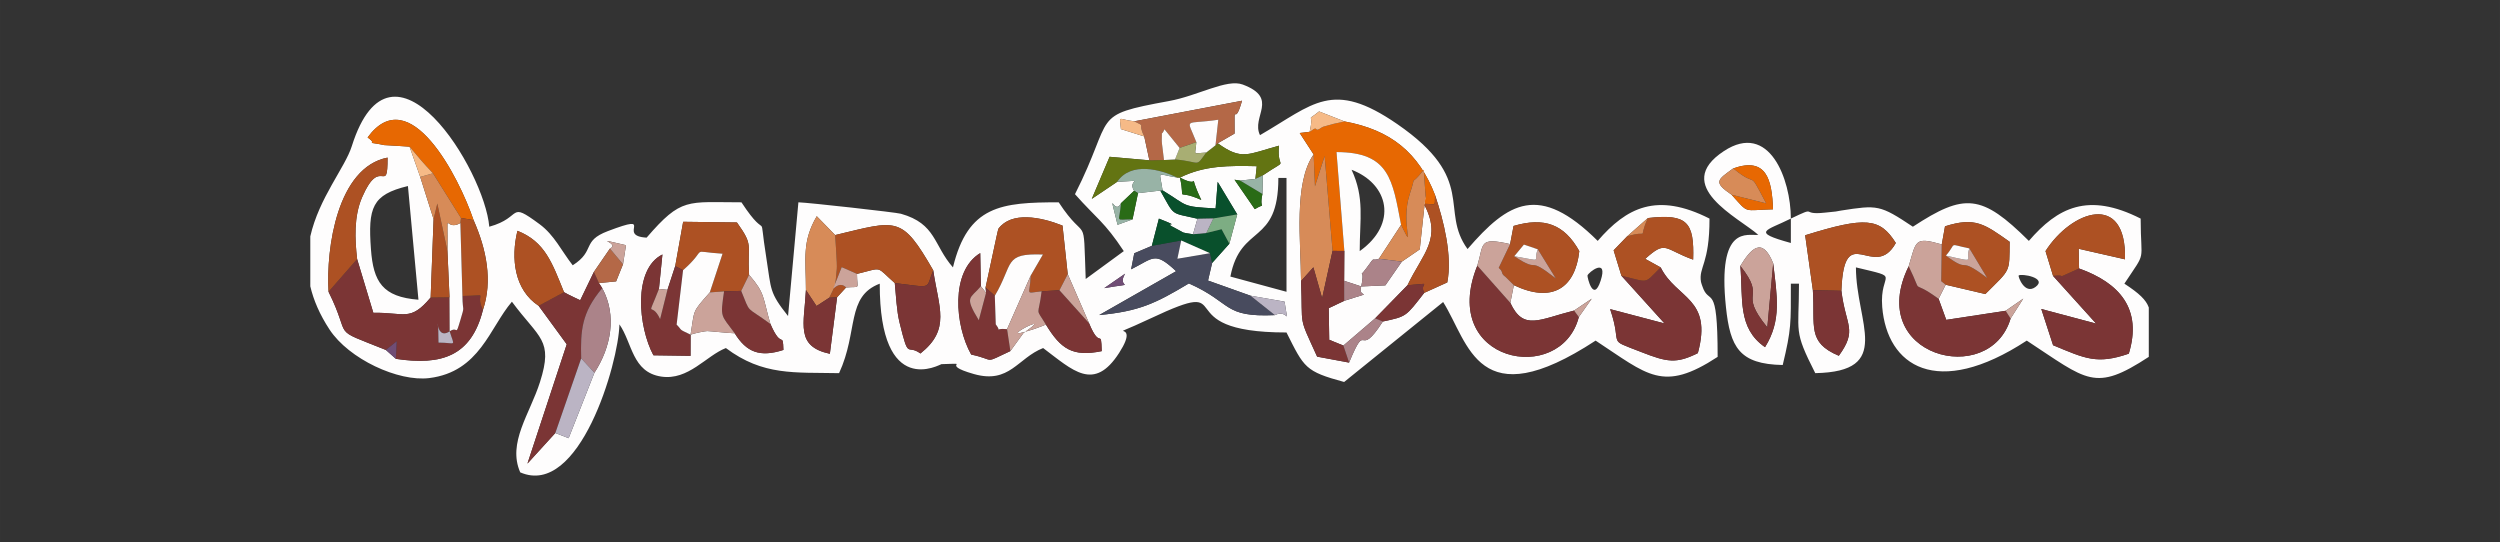 <?xml version="1.0" encoding="UTF-8"?>
<!DOCTYPE svg PUBLIC "-//W3C//DTD SVG 1.1//EN" "http://www.w3.org/Graphics/SVG/1.1/DTD/svg11.dtd">
<!-- Creator: CorelDRAW -->
<svg xmlns="http://www.w3.org/2000/svg" xml:space="preserve" width="95.673mm" height="20.743mm" version="1.1" style="shape-rendering:geometricPrecision; text-rendering:geometricPrecision; image-rendering:optimizeQuality; fill-rule:evenodd; clip-rule:evenodd"
viewBox="0 0 9567.32 2074.32"
 xmlns:xlink="http://www.w3.org/1999/xlink"
 xmlns:xodm="http://www.corel.com/coreldraw/odm/2003">
 <rect x="0" y="0" width="9567.32" height="2074.32" fill="#333333" stroke="none"/>
 <defs>
  <style type="text/css">
   <![CDATA[
    .fil10 {fill:#09502C}
    .fil15 {fill:#296B16}
    .fil18 {fill:#2A1949}
    .fil4 {fill:#484B5E}
    .fil6 {fill:#637412}
    .fil17 {fill:#704D75}
    .fil1 {fill:#7B3535}
    .fil13 {fill:#7DAD83}
    .fil12 {fill:#98B3A6}
    .fil14 {fill:#A8AE73}
    .fil8 {fill:#AB8389}
    .fil3 {fill:#AD5123}
    .fil7 {fill:#B46847}
    .fil11 {fill:#BBB4C4}
    .fil9 {fill:#CBA39A}
    .fil5 {fill:#D78B58}
    .fil2 {fill:#E76802}
    .fil16 {fill:#F6BA87}
    .fil0 {fill:#FEFDFD}
   ]]>
  </style>
 </defs>
 <g id="Camada_x0020_1">
  <g id="_2020116858112">
   <path class="fil0" d="M6075.18 1054.43c2.69,-11.73 80.42,-72.18 50.31,20 -28.28,86.41 -51.45,-14.93 -50.31,-20zm-4887.69 41.29l0 -191.2c33.53,-147.75 132.92,-263.09 158.77,-345.09 153.52,-486.4 508.39,92.81 526.15,308.21 130.82,-36 68.72,-100.9 192.3,-9.86 56.92,41.92 84.02,102.7 127.01,157.49 88.43,-56.33 32.61,-92.26 134.65,-130.9 188.41,-71.37 29.56,18.56 148.18,25.07 133.88,-155.09 154.22,-135.2 362.92,-135.2 108.99,166.02 61.92,3.82 95.64,215.66 18.97,119.13 10.08,128.29 82.7,219.55l39.6 -435.21c36.11,0.77 372.85,38.31 392.11,43.72 135.43,38.13 124.58,120.53 199.37,205.32 57.36,-236.76 184.33,-249.04 404.73,-249.04 108.95,165.94 93.39,26.92 103.29,293.46l145.75 -106.67c-74.16,-112.51 -104.61,-125.13 -186.79,-217.93 154.99,-305.93 53.65,-300.34 359.83,-356.45 111.67,-20.45 221.1,-86.01 282.25,-63.1 140.79,52.73 31.29,122.48 65.96,193.63 205.03,-118.47 275.71,-214.44 525.3,-42.36 308.35,212.57 160.32,328.58 269.01,478.2 155.76,-180.25 274.23,-253.57 498.12,-31.15 110.35,-127.7 226.07,-187.56 427.82,-85.38 0.33,175.03 -42.17,184.92 -32.57,242.28 0.55,3.38 3.53,11.58 4.63,14.93 26.51,82.07 59.09,-25.37 59.09,272.02 -210.69,137.82 -266.58,69.31 -466.98,-62.25 -451.98,295.6 -484.15,10.26 -583.51,-147.67l-378.91 306c-149.73,-40.78 -152.67,-54.27 -220.58,-189.47 -475,0 -164.22,-221.32 -519.86,-53.95 -207.09,97.52 -28.46,-11.25 -120.46,131.86 -96.89,150.69 -177.34,66.96 -291,-18.31 -97.88,38.32 -128.32,138.48 -265.22,99.39 -140.83,-40.23 4.16,-41.73 -123.91,-37.76 -4.71,0.14 -236.99,136.89 -236.18,-308.03 -129.28,49.06 -81.37,182.02 -155.64,342.48 -170.07,-3.6 -290.6,10.88 -433.19,-96.08 -75.42,29.12 -143.52,125.02 -247.61,109.13 -111.27,-16.98 -110.28,-128.51 -159.77,-199.84 -3.05,147.85 -153.22,664.84 -379.65,566.4 -49.6,-113.14 36.85,-223.26 75.78,-346 51.52,-162.45 -2.5,-164.91 -107.58,-307.07 -85.24,99.39 -122.89,267.87 -315.97,292.21 -118.99,15.01 -308.13,-73.21 -382,-185.72 -38.1,-57.99 -61.3,-113.11 -73.58,-165.32zm3118.21 -48.32c-36.44,60.71 58.65,31.52 -79.86,55.27l79.86 -55.27zm586.48 -366.56l31.15 0 0 435.84 -214.78 -58.24c39.57,-204.37 183.63,-116.46 183.63,-377.6zm-563.46 349.8l-23.02 16.76 23.02 -16.76zm1464.66 60.67l-13.39 67.84c50.16,107.88 110.65,62.76 243.83,29.41l67.73 -45.63 -49.5 70.31c-68.46,265.29 -538.64,175.13 -388.47,-196.65 25.74,-84.06 3.71,-110.02 125.46,-82.4l13.24 -69.46c116.92,-34.42 193.77,-7.28 251.61,96.3 -15.7,142.15 -103.95,200.1 -250.51,130.28zm-2513.67 -43.13c0,62.21 16.47,47.14 -41.89,51.95l-34.34 37.47 -27.65 216.36c-133.22,-28.5 -98.03,-114.4 -91.67,-244.16 -0.11,-121.12 -15.85,-183.88 41.48,-282.39l70.38 72.18c238.89,-57.07 253.6,-76.12 375.46,135.05 20.77,142.97 67.84,225.15 -49.09,318.14 -52.95,-38.65 -43.43,30.74 -79.98,-118.69 -11.07,-45.27 -13.57,-103.88 -18.16,-150.76 -74.98,-65.78 -42.36,-59.86 -144.54,-35.15zm-987.72 35l12.65 19.53c57.1,104.79 33.64,225.95 -29.82,323.76l-98.69 250.51 -50.97 -19.93 -106.74 117.15 150.46 -456.61 -107.48 -147.15c-93.06,-61.08 -107.14,-181.1 -81.22,-287.14 106.15,41.88 132.85,123.44 178.26,234.89 12.61,7.98 61.74,30.66 61.96,30.85l52.36 -108.48 61.37 -89.24c44.6,-20.62 -84.91,-46.51 61.51,-12.98l-11.43 72.96 -26.4 65.56 -65.82 6.32zm-730.92 -371.23l40.27 435.1c-137.3,-10.77 -172.71,-68.13 -181.79,-193.12 -11.59,-159.61 4.08,-208.85 141.52,-241.98zm4794.15 311.41c60.75,121.41 199.85,116.7 142.34,328.02 -83.43,41.74 -118.03,34.42 -217.24,-4.34 -137.22,-53.64 -67.95,-15.84 -118.47,-164.06l208.19 54.86 -164.98 -182.53 -29.86 -97.29 51.55 -53.39 79.53 -70.16c152.31,-17.91 177.82,17.39 173.37,159.21 -112.66,-40.48 -102.47,-75.85 -183.55,-3.01l59.12 32.69zm-2269.11 25.77l81.67 187.93c43.75,106.56 45.7,13.28 48.49,106.75 -111.19,22.83 -156.75,-7.91 -213.85,-101.97 -7.28,3.72 -18.53,7.73 -22.65,9.2 -3.68,1.32 -16.44,6.21 -20.44,7.57 -3.35,1.14 -14.09,4.34 -17.1,5.33 -146.9,48.28 111.23,-82.91 -25.56,10.59l-50.08 68.98c-107.51,50.12 -53.06,33.83 -149.91,13.39 -62.4,-110.72 -80.45,-318.87 34.67,-388.26l2.28 126.9 20.01 24.96 -1.99 -20.22c7.14,-29.71 46.85,-221.83 49.16,-224.92 49.86,-66.81 160.69,-45.67 245.37,-12.06l19.93 185.83zm-1219.52 2.39c62.77,72.59 51.48,84.94 81.82,188.52 43.53,100.79 47.43,24.2 49.71,99.17 -90.09,29.2 -141.42,8.97 -186.35,-63.76 -22.94,-0.51 -97.26,-8.57 -105.27,-8.46 -7.98,0.12 -44.2,7.06 -63.76,13.68l-0.15 81.15 -142.01 -2.13c-58.2,-108.32 -79.23,-329.38 34.46,-385.83l-13.35 131.9 32.54 3.38 29.75 -90.93 30.37 -169.44 205.77 2.54c65.3,91.41 39.27,79.13 46.47,200.21zm1648.96 -371.89c93.83,49.46 20.18,-44.2 81.7,85.6 -105.9,-47.4 -58.61,18.39 -81.7,-85.6zm-2703.15 162.97c49.23,111.48 73.54,231.9 35.7,343.65 -44.45,177.23 -159.1,213.41 -333.14,187.05l-38.35 -34.02c-220.14,-88.5 -126.04,-35.63 -219.37,-222.82 -9.89,-167.6 34.05,-475.95 225.92,-513.35 0.33,150.21 -26.48,-11.73 -97.33,151.49 -32.1,73.91 -27.76,160.65 -19.2,236.84l62.07 205.65c119.17,-2.24 140.61,35.45 219.3,-58.53l11.25 -299.75 -51.18 -161.75 -40.78 -115.83c-13.31,-1.32 -96.12,-5.74 -97.3,-5.96 -90.93,-18.27 -14.7,5 -63.28,-29.23 161.02,-220.18 350.13,153.22 405.69,316.56zm3199.43 -338.14c19.82,-81.78 -19.41,-32.76 36.22,-77.99l97.26 38.24c177.74,32.61 284.63,120.68 346.55,281.99 32.95,97.37 66.85,232.79 46.78,334.09l-88.18 39.93c-70.78,90.75 -66.55,90.27 -158.44,109.69 -98.29,153.4 -57.58,-15.41 -129.21,157.23l-122.19 -22.73c-74.05,-163.4 -54.05,-104.2 -61.66,-289.38 -0.63,-148.29 -29.09,-375.53 48.24,-484.44l-53.28 -82.07 37.91 -4.56zm-351.59 43.83c92.36,66.77 114.61,41.81 234.33,9.26 -9.45,101.42 45.16,40.93 -61.7,113.48l-1.62 71.15c-14.23,67.58 19.71,29.3 -29.3,58.2l-77.62 -112.62 21.8 3.38 58.13 -6.4 5.15 -48.72c-107.88,-2.39 -200.03,-2.9 -293.86,43.61l-10.59 -0.22c-82.63,-11.91 -67.04,-31.4 -55.89,48.98 100.82,61.77 70.7,62.03 202.93,69.27l7.91 -101.67 74.9 124.47 -30.16 112.26 -65.85 73.58 -15.77 67.39 162.37 57.88 130.57 22.87c15.41,105.13 15.26,25.15 -36.99,51.52 -201.13,8.93 -161.05,-46.92 -329.24,-121.31 -128.69,77.11 -190.76,106.67 -343.21,121.12l294.46 -167.93c-82.63,-76.74 -85.02,-50.74 -172.27,-7.2l11.98 -61.34 67.29 -28.49 26.99 -104.13c104.5,41.29 -2.72,4.41 68.1,39.49 35.41,17.54 9.89,11.98 62.44,20.26l17.02 -59.35c-105.86,-24.71 -85.23,-7.06 -142.3,-107.77l-85.12 9.92 -21 100.28 -57.32 20.84c-38.54,-159.25 -13.31,-29.26 13.09,-82.58l50.23 -47.65c-29.02,-45.16 53.68,-39.5 -64.79,-34.35l-97.19 65.38 68.32 -161.13 152.12 13.5 -19.71 -91.49 -89.24 -27.98c-4.93,-56.33 -13.86,-37.39 50.82,-29.75l412.74 -78.87c-32.39,115.39 -28.72,-19.85 -28.5,125.72l-64.45 37.14z"/>
   <path class="fil0" d="M6660.2 1017.69c39.12,-63.61 83.13,-116.04 125.75,-9.78 14.56,125.32 32.91,217.57 -31.33,320.64 -105.93,-73.06 -83.83,-186.28 -94.42,-310.86zm1563.09 159.03l0 189c-207.97,136.01 -234.15,90.57 -466.98,-62.25 -345.38,225.95 -534.75,95.9 -553.17,-128.58 -11.36,-138.52 80.6,-107.96 -100.6,-151.61 0.18,212.28 145.2,398.92 -155.65,404.73 -84.64,-167.05 -62.29,-150.09 -62.29,-342.48l-31.1 0c0,152.93 2.28,172.64 -31.15,311.34 -166.05,-3.2 -201.09,-67.44 -217.27,-221.76 -33.28,-317.62 83.21,-271.81 123.88,-276.37 -75.09,-66.26 -333.51,-187.97 -131.6,-320.63 173.84,-114.28 255.99,108.18 256.14,258.38 107.44,-51.48 31.91,-11.84 130.75,-22.8l41.07 -4.26c5.52,-0.77 14.6,-2.8 20.12,-3.64 139.91,-21.55 148.11,-22.76 275.04,61.85 197.89,-129.44 262.64,-125.76 443.85,54.23 110.34,-127.7 226.1,-187.56 427.82,-85.38 0.33,176.35 24.45,117.52 -62.26,249.04 57.44,37.58 82.99,62.15 93.4,91.19zm-498.12 -122.29c8.89,-8.79 112.03,8.49 64.64,43.75 -41.99,31.26 -67.44,-41 -64.64,-43.75zm-279.2 35.26l-27.06 53.87 29.27 80.52 227.31 -34.71 67.47 -46.58 -48.53 76.29c-79.9,268.39 -559.79,144.84 -390.02,-200.1 29.34,-97.18 21.18,-114.1 126.6,-83.5l12.39 -69.39c114.98,-36.4 150.5,-9.19 247.42,59.31 -1.36,120.13 5.41,101.45 -93.1,199.96l-151.75 -35.67zm-399.06 23.13c16.32,135.9 62.98,148 -9.86,248.71 -122.41,-51.7 -90.49,-112.55 -99.35,-251.07l-29.49 -210.14c231.98,-72.07 286.47,-66.51 347,29.57 -83.65,149.91 -198.16,-93.84 -208.3,182.93zm909.54 -85.42c155.5,55.52 242.5,155.39 190.36,326.04 -121.86,42.21 -166.39,18.86 -289.82,-32.28l-45.08 -138.66 209.81 55.85 -164.77 -182.49 -28.94 -94.9c99.35,-155.61 310.71,-229.56 304.24,31.51l-177.2 -40.41 1.4 75.34zm-1102.95 -190.91l0 93.4c-156.64,-43.1 -92.3,-46.81 0,-93.4zm-220.48 -192.01c126.64,-44.93 148.33,42.03 152.19,156.56 -116.67,2.73 -90.56,19.16 -158.55,-55.74 -71.19,-48.83 -54.93,-56.37 6.36,-100.82z"/>
   <path class="fil1" d="M1720.88 1267.8c18.79,62.73 26.88,43.36 -42.88,43.36 0,-158.3 -20.22,0.11 42.88,-43.36zm-463.64 -151.34c93.33,187.19 -0.77,134.32 219.37,222.82l41.52 -33.2 -3.17 67.22c174.04,26.36 288.69,-9.82 333.14,-187.05 -35,-70.71 35.67,-55.19 -78.43,-53.54 0.55,65.6 10.41,31.14 -7.91,92.37 -20.07,67.07 -7.13,20.99 -40.88,42.72l-0.59 -130.02 -72.29 0.78c-78.69,93.98 -100.13,56.29 -219.3,58.53l-62.07 -205.65 -109.39 125.02z"/>
   <path class="fil2" d="M5011.83 504.46l-37.91 4.56 53.28 82.07 5.08 121.71 37.06 -115.64 30.26 362.88 45.12 0.4 -30.04 -378.47c203.63,0.11 214.26,107.18 247.2,278.61 57.29,115.2 -3.93,-4.67 32.87,-116.93 29.97,-91.38 -5.92,-18.17 53.87,-93.8l6.88 98.98 -6.58 31.18c51.77,0 40.15,14.09 42.94,-33.31 -61.92,-161.31 -168.81,-249.38 -346.55,-281.99 -44.64,9.45 -43.76,9.49 -82,20.44 -6.32,1.84 -21.33,16.95 -26.11,9.16 -4.7,-7.69 -16.95,6.69 -25.37,10.15z"/>
   <path class="fil1" d="M7856.95 1055.86l164.77 182.49 -209.81 -55.85 45.08 138.66c123.43,51.14 167.96,74.49 289.82,32.28 52.14,-170.65 -34.86,-270.52 -190.36,-326.04 -108.88,48.06 -33.68,20.41 -99.5,28.46z"/>
   <path class="fil1" d="M6205.06 1055.31l164.98 182.53 -208.19 -54.86c50.52,148.22 -18.75,110.42 118.47,164.06 99.21,38.76 133.81,46.08 217.24,4.34 57.51,-211.32 -81.59,-206.61 -142.34,-328.02 -66.22,64.64 -39.56,58.06 -150.16,31.95z"/>
   <path class="fil1" d="M7694.43 1219.08l-18.94 -29.71 -227.31 34.71 -29.27 -80.52c-117.11,-85.57 -53.35,1.73 -114.5,-124.58 -169.77,344.94 310.12,468.49 390.02,200.1z"/>
   <path class="fil1" d="M6042.05 1213.24l-18.23 -24.68c-133.18,33.35 -193.67,78.47 -243.83,-29.41l-126.41 -142.56c-150.17,371.78 320.01,461.94 388.47,196.65z"/>
   <path class="fil0" d="M5172.37 649.7c142.34,54.49 178.19,206.5 31.14,311.33 0,-123.25 19.2,-202.97 -31.14,-311.33zm-27.65 310.74l-0.7 114.17 65.41 21.66c17.65,-89.39 -20.4,-14.93 22.76,-74.35 32.88,-45.3 13.65,-20.44 44.86,-31.69l84.83 -129.65c-32.94,-171.43 -43.57,-278.5 -247.2,-278.61l30.04 378.47z"/>
   <path class="fil3" d="M3196.02 899.59c1.21,25.55 8.12,108.29 6.39,129.36 -6.25,74.71 -6.36,63.28 -29.04,110.45l30.11 -1.8 34.34 -37.47c-41.8,-41.73 -75.78,74.46 -16.73,-77.88l58.62 25.93c102.18,-24.71 69.56,-30.63 144.54,35.15 150.09,17.65 116.04,25.11 147.23,-48.69 -121.86,-211.17 -136.57,-192.12 -375.46,-135.05z"/>
   <path class="fil3" d="M3771.65 1100.28l35.41 31.66c73.47,-123.7 31.77,-163.52 184.18,-157.97l-46.77 80.6c-2.24,78.03 -25.33,67.04 41.81,60.31l68.06 -4.08 31.77 -61.67 -19.93 -185.83c-84.68,-33.61 -195.51,-54.75 -245.37,12.06 -2.31,3.09 -42.02,195.21 -49.16,224.92z"/>
   <path class="fil4" d="M4328.72 1030.64c87.25,-43.54 89.64,-69.54 172.27,7.2l-294.46 167.93c152.45,-14.45 214.52,-44.01 343.21,-121.12 168.19,74.39 128.11,130.24 329.24,121.31l-93.58 -74.39 -162.37 -57.88 15.77 -67.39 -8.2 -37.29 -124.87 21.22 14.63 -70.01 -112.37 20.59 -67.29 28.49 -11.98 61.34z"/>
   <path class="fil1" d="M2158.44 1118.19l-97.04 52.25 107.48 147.15 -150.46 456.61 106.74 -117.15 98.95 -285.63c-2.68,-105.53 0.92,-174.29 80.53,-268.71l-12.65 -19.53 -19.23 -42.62 -52.36 108.48c-0.22,-0.19 -49.35,-22.87 -61.96,-30.85z"/>
   <path class="fil3" d="M5885.23 954.08l68.61 111.49c-118.58,-92.99 -52.95,-14.53 -158.92,-85.01l36.96 -44.64 53.35 18.16zm-106.19 -19.89l-43.61 91.08c4.6,4.56 10.74,7.98 12.8,18.02 2.05,9.81 12.02,14.96 14.52,17.61l30.63 30.41c146.56,69.82 234.81,11.87 250.51,-130.28 -57.84,-103.58 -134.69,-130.72 -251.61,-96.3l-13.24 69.46z"/>
   <path class="fil3" d="M6937.7 1110.46l109.21 2.36c10.14,-276.77 124.65,-33.02 208.3,-182.93 -60.53,-96.08 -115.02,-101.64 -347,-29.57l29.49 210.14z"/>
   <path class="fil3" d="M7536.83 950.66l68.06 113.18c-120.35,-90.75 -57.36,-11.55 -158.22,-85.6 45.04,-51.33 4.34,-44.82 90.16,-27.58zm-105.82 -15.18l-2.03 140.49c2.58,2.43 11.11,9.45 16.99,13.72l151.75 35.67c98.51,-98.51 91.74,-79.83 93.1,-199.96 -96.92,-68.5 -132.44,-95.71 -247.42,-59.31l-12.39 69.39z"/>
   <path class="fil3" d="M2583.98 1018.21l30.04 15.77c102.33,-90.05 16.99,-71.44 151.16,-63.09l-48.79 148.07 54.56 -3.9 65.49 -1.84 30.15 -61.7c-7.2,-121.08 18.83,-108.8 -46.47,-200.21l-205.77 -2.54 -30.37 169.44z"/>
   <path class="fil0" d="M5364.6 1001.29l-63.02 90.83 -92.15 4.15c-17.65,49.57 64.9,12.32 -65.3,55.08l-59.09 27.99 1.84 121.04 54.09 22.06 121.56 -104.2 123.84 -126.71c57.73,-121.12 134.54,-177.93 62.55,-311.52l6.58 -31.18 -22.14 205.47 -68.76 46.99z"/>
   <path class="fil5" d="M4978.96 1075.53l47.21 -52.61 33.5 117.88 39.93 -180.76 -30.26 -362.88 -37.06 115.64 -5.08 -121.71c-77.33,108.91 -48.87,336.15 -48.24,484.44z"/>
   <path class="fil1" d="M2642.74 1280.67c-49.86,-23.6 -29.05,-13.93 -53.39,-38.38l24.67 -208.31 -30.04 -15.77 -29.75 90.93 -28.05 112.08c-34.2,-74.9 -53.61,11.39 -4.49,-115.46l13.35 -131.9c-113.69,56.45 -92.66,277.51 -34.46,385.83l142.01 2.13 0.15 -81.15z"/>
   <path class="fil1" d="M4978.96 1075.53c7.61,185.18 -12.39,125.98 61.66,289.38l122.19 22.73 -21.84 -65.2 -54.09 -22.06 -1.84 -121.04 59.09 -27.99 -0.11 -76.74 0.7 -114.17 -45.12 -0.4 -39.93 180.76 -33.5 -117.88 -47.21 52.61z"/>
   <path class="fil6" d="M4615.97 583.99c-42.62,59.16 -18.17,34.86 -119.21,26.22l-42.33 2.24 -55.85 1.07 -152.12 -13.5 -68.32 161.13 97.19 -65.38c53.42,-79.05 168.29,-46.44 229.63,-16.36l10.59 0.22c93.83,-46.51 185.98,-46 293.86,-43.61l-5.15 48.72 28.61 -13.71c106.86,-72.55 52.25,-12.06 61.7,-113.48 -119.72,32.55 -141.97,57.51 -234.33,-9.26l-8.61 7.87 -35.66 27.83z"/>
   <path class="fil3" d="M6226.75 904.63l-51.55 53.39 29.86 97.29c110.6,26.11 83.94,32.69 150.16,-31.95l-59.12 -32.69c81.08,-72.84 70.89,-37.47 183.55,3.01 4.45,-141.82 -21.06,-177.12 -173.37,-159.21 -42.65,94.72 14.68,41.03 -79.53,70.16z"/>
   <path class="fil3" d="M7856.95 1055.86c65.82,-8.05 -9.38,19.6 99.5,-28.46l-1.4 -75.34 177.2 40.41c6.47,-261.07 -204.89,-187.12 -304.24,-31.51l28.94 94.9z"/>
   <path class="fil1" d="M3866.59 1343.51l-12.65 -83.87c-60.34,-5.81 -13.79,19.71 -43.24,-18.53l-3.64 -109.17 -35.41 -31.66 1.99 20.22 -27.84 105.02c-57.47,-94.1 -32.06,-81.74 7.83,-129.98l-2.28 -126.9c-115.12,69.39 -97.07,277.54 -34.67,388.26 96.85,20.44 42.4,36.73 149.91,-13.39z"/>
   <path class="fil7" d="M4340.45 464.3c48.61,23.87 9.93,1.14 38.42,57.73l19.71 91.49 55.85 -1.07c-1.32,-15.52 -8.71,-66.37 -8.45,-72.58 2.09,-53.8 -4.38,-10.92 10.37,-45.23l57.98 71.52 63.98 -22.1c-37.98,-98.1 -49.53,-65.71 84.13,-85.9l-10.81 98 8.61 -7.87 64.45 -37.14c-0.22,-145.57 -3.89,-10.33 28.5,-125.72l-412.74 78.87z"/>
   <path class="fil2" d="M1567.29 561.23c43.02,51.33 49.45,59.31 89.57,102.04l107.15 170.9 48.39 8.43c-55.56,-163.34 -244.67,-536.74 -405.69,-316.56 48.58,34.23 -27.65,10.96 63.28,29.23 1.18,0.22 83.99,4.64 97.3,5.96z"/>
   <path class="fil3" d="M1257.24 1116.46l109.39 -125.02c-8.56,-76.19 -12.9,-162.93 19.2,-236.84 70.85,-163.22 97.66,-1.28 97.33,-151.49 -191.87,37.4 -235.81,345.75 -225.92,513.35z"/>
   <path class="fil1" d="M3424.25 1083.33c4.59,46.88 7.09,105.49 18.16,150.76 36.55,149.43 27.03,80.04 79.98,118.69 116.93,-92.99 69.86,-175.17 49.09,-318.14 -31.19,73.8 2.86,66.34 -147.23,48.69z"/>
   <path class="fil1" d="M4002.42 1241.84c57.1,94.06 102.66,124.8 213.85,101.97 -2.79,-93.47 -4.74,-0.19 -48.49,-106.75l-113.44 -126.26 -68.06 4.08c-12.39,102.11 -25.67,58.06 16.14,126.96z"/>
   <path class="fil3" d="M2061.4 1170.44l97.04 -52.25c-45.41,-111.45 -72.11,-193.01 -178.26,-234.89 -25.92,106.04 -11.84,226.06 81.22,287.14z"/>
   <path class="fil5" d="M3084.16 1109.8l40.6 61.3 48.61 -31.7c22.68,-47.17 22.79,-35.74 29.04,-110.45 1.73,-21.07 -5.18,-103.81 -6.39,-129.36l-70.38 -72.18c-57.33,98.51 -41.59,161.27 -41.48,282.39z"/>
   <path class="fil1" d="M2811.77 1275.45c44.93,72.73 96.26,92.96 186.35,63.76 -2.28,-74.97 -6.18,1.62 -49.71,-99.17 -97.74,-72.25 -74.39,-34.89 -111.97,-126.82l-65.49 1.84c-14.78,102.48 -12.72,87.7 40.82,160.39z"/>
   <path class="fil0" d="M2614.02 1033.98l-24.67 208.31c24.34,24.45 3.53,14.78 53.39,38.38 16.4,-97.88 3.49,-82.47 73.65,-161.71l48.79 -148.07c-134.17,-8.35 -48.83,-26.96 -151.16,63.09z"/>
   <path class="fil1" d="M7046.91 1112.82l-109.21 -2.36c8.86,138.52 -23.06,199.37 99.35,251.07 72.84,-100.71 26.18,-112.81 9.86,-248.71z"/>
   <path class="fil3" d="M5448.92 780.01c71.99,133.59 -4.82,190.4 -62.55,311.52 107.26,-7.87 42.07,-12.28 64.09,29.19l88.18 -39.93c20.07,-101.3 -13.83,-236.72 -46.78,-334.09 -2.79,47.4 8.83,33.31 -42.94,33.31z"/>
   <path class="fil3" d="M1769.67 1132.71c114.1,-1.65 43.43,-17.17 78.43,53.54 37.84,-111.75 13.53,-232.17 -35.7,-343.65l-48.39 -8.43 -2.21 19.49 7.87 279.05z"/>
   <path class="fil5" d="M5361.88 860.58l-84.83 129.65 87.55 11.06 68.76 -46.99 22.14 -205.47 -6.88 -98.98c-59.79,75.63 -23.9,2.42 -53.87,93.8 -36.8,112.26 24.42,232.13 -32.87,116.93z"/>
   <path class="fil0" d="M3807.06 1131.94l3.64 109.17c29.45,38.24 -17.1,12.72 43.24,18.53l90.53 -205.07 46.77 -80.6c-152.41,-5.55 -110.71,34.27 -184.18,157.97z"/>
   <path class="fil8" d="M2224.11 1371.42l50.71 55.05c63.46,-97.81 86.92,-218.97 29.82,-323.76 -79.61,94.42 -83.21,163.18 -80.53,268.71z"/>
   <path class="fil9" d="M7304.41 1018.98c61.15,126.31 -2.61,39.01 114.5,124.58l27.06 -53.87c-5.88,-4.27 -14.41,-11.29 -16.99,-13.72l2.03 -140.49c-105.42,-30.6 -97.26,-13.68 -126.6,83.5z"/>
   <path class="fil9" d="M6660.2 1017.69c104.94,132.16 -13.17,91.89 103.17,235.07l22.58 -244.85c-42.62,-106.26 -86.63,-53.83 -125.75,9.78z"/>
   <path class="fil1" d="M3203.48 1137.6l-30.11 1.8 -48.61 31.7 -40.6 -61.3c-6.36,129.76 -41.55,215.66 91.67,244.16l27.65 -216.36z"/>
   <path class="fil0" d="M1712.31 960.26l7.98 177.52 0.59 130.02c33.75,-21.73 20.81,24.35 40.88,-42.72 18.32,-61.23 8.46,-26.77 7.91,-92.37l-7.87 -279.05c-63.61,36.37 -46.81,-72.47 -49.49,106.6z"/>
   <path class="fil1" d="M6660.2 1017.69c10.59,124.58 -11.51,237.8 94.42,310.86 64.24,-103.07 45.89,-195.32 31.33,-320.64l-22.58 244.85c-116.34,-143.18 1.77,-102.91 -103.17,-235.07z"/>
   <path class="fil10" d="M4407.99 940.81l112.37 -20.59 110.24 48.79 8.2 37.29 65.85 -73.58 -29.82 -55.45 -58.46 14.52 -50.85 4.64c-52.55,-8.28 -27.03,-2.72 -62.44,-20.26 -70.82,-35.08 36.4,1.8 -68.1,-39.49l-26.99 104.13z"/>
   <path class="fil9" d="M3853.94 1259.64l12.65 83.87 50.08 -68.98c136.79,-93.5 -121.34,37.69 25.56,-10.59 3.01,-0.99 13.75,-4.19 17.1,-5.33 4,-1.36 16.76,-6.25 20.44,-7.57 4.12,-1.47 15.37,-5.48 22.65,-9.2 -41.81,-68.9 -28.53,-24.85 -16.14,-126.96 -67.14,6.73 -44.05,17.72 -41.81,-60.31l-90.53 205.07z"/>
   <polygon class="fil3" points="1659.25,838.81 1648,1138.56 1720.29,1137.78 1712.31,960.26 1673.55,779.06 "/>
   <polygon class="fil11" points="2125.16,1657.05 2176.13,1676.98 2274.82,1426.47 2224.11,1371.42 "/>
   <path class="fil9" d="M2642.74 1280.67c19.56,-6.62 55.78,-13.56 63.76,-13.68 8.01,-0.11 82.33,7.95 105.27,8.46 -53.54,-72.69 -55.6,-57.91 -40.82,-160.39l-54.56 3.9c-70.16,79.24 -57.25,63.83 -73.65,161.71z"/>
   <path class="fil9" d="M5653.58 1016.59l126.41 142.56 13.39 -67.84 -30.63 -30.41c-2.5,-2.65 -12.47,-7.8 -14.52,-17.61 -2.06,-10.04 -8.2,-13.46 -12.8,-18.02l43.61 -91.08c-121.75,-27.62 -99.72,-1.66 -125.46,82.4z"/>
   <path class="fil5" d="M1659.25 838.81l14.3 -59.75 38.76 181.2c2.68,-179.07 -14.12,-70.23 49.49,-106.6l2.21 -19.49 -107.15 -170.9 -48.79 13.79 51.18 161.75z"/>
   <path class="fil10" d="M4449.07 728.39l-8.83 0.92c57.07,100.71 36.44,83.06 142.3,107.77l60.86 -1.18 91.41 -15.44 -74.9 -124.47 -7.91 101.67c-132.23,-7.24 -102.11,-7.5 -202.93,-69.27z"/>
   <path class="fil2" d="M6626.66 745.3c67.99,74.9 41.88,58.47 158.55,55.74 -3.86,-114.53 -25.55,-201.49 -152.19,-156.56 101.89,84.09 50.71,-8.57 125.94,133.69l-132.3 -32.87z"/>
   <path class="fil1" d="M5262.53 1218.24l29.49 12.17c91.89,-19.42 87.66,-18.94 158.44,-109.69 -22.02,-41.47 43.17,-37.06 -64.09,-29.19l-123.84 126.71z"/>
   <path class="fil5" d="M6626.66 745.3l132.3 32.87c-75.23,-142.26 -24.05,-49.6 -125.94,-133.69 -61.29,44.45 -77.55,51.99 -6.36,100.82z"/>
   <path class="fil12" d="M4340.12 730.12l15 9.11 85.12 -9.92 8.83 -0.92c-11.15,-80.38 -26.74,-60.89 55.89,-48.98 -61.34,-30.08 -176.21,-62.69 -229.63,16.36 118.47,-5.15 35.77,-10.81 64.79,34.35z"/>
   <path class="fil8" d="M5209.43 1096.27l92.15 -4.15 63.02 -90.83 -87.55 -11.06c-31.21,11.25 -11.98,-13.61 -44.86,31.69 -43.16,59.42 -5.11,-15.04 -22.76,74.35z"/>
   <path class="fil0" d="M4578.31 544.06c-3.93,54.93 -16.91,42.06 37.66,39.93l35.66 -27.83 10.81 -98c-133.66,20.19 -122.11,-12.2 -84.13,85.9z"/>
   <path class="fil9" d="M2836.44 1113.22c37.58,91.93 14.23,54.57 111.97,126.82 -30.34,-103.58 -19.05,-115.93 -81.82,-188.52l-30.15 61.7z"/>
   <polygon class="fil7" points="2272.76,1040.56 2291.99,1083.18 2357.81,1076.86 2384.21,1011.3 2334.13,951.32 "/>
   <path class="fil8" d="M5140.97 1322.44l21.84 65.2c71.63,-172.64 30.92,-3.83 129.21,-157.23l-29.49 -12.17 -121.56 104.2z"/>
   <polygon class="fil13" points="4616.37,891.79 4674.83,877.27 4704.65,932.72 4734.81,820.46 4643.4,835.9 "/>
   <polygon class="fil9" points="4054.34,1110.8 4167.78,1237.06 4086.11,1049.13 "/>
   <path class="fil14" d="M4496.76 610.21c101.04,8.64 76.59,32.94 119.21,-26.22 -54.57,2.13 -41.59,15 -37.66,-39.93l-63.98 22.1 -17.57 44.05z"/>
   <path class="fil0" d="M4454.43 612.45l42.33 -2.24 17.57 -44.05 -57.98 -71.52c-14.75,34.31 -8.28,-8.57 -10.37,45.23 -0.26,6.21 7.13,57.06 8.45,72.58z"/>
   <path class="fil15" d="M4289.89 777.77c-5.81,77.14 -26.4,61.74 44.23,61.74l21 -100.28 -15 -9.11 -50.23 47.65z"/>
   <path class="fil16" d="M5011.83 504.46c8.42,-3.46 20.67,-17.84 25.37,-10.15 4.78,7.79 19.79,-7.32 26.11,-9.16 38.24,-10.95 37.36,-10.99 82,-20.44l-97.26 -38.24c-55.63,45.23 -16.4,-3.79 -36.22,77.99z"/>
   <path class="fil15" d="M4831.25 742.18l-85.12 -51.04 -21.8 -3.38 77.62 112.62c49.01,-28.9 15.07,9.38 29.3,-58.2z"/>
   <path class="fil11" d="M4878.98 1205.96c52.25,-26.37 52.4,53.61 36.99,-51.52l-130.57 -22.87 93.58 74.39z"/>
   <path class="fil9" d="M3237.82 1100.13c58.36,-4.81 41.89,10.26 41.89,-51.95l-58.62 -25.93c-59.05,152.34 -25.07,36.15 16.73,77.88z"/>
   <path class="fil9" d="M3773.64 1120.5l-20.01 -24.96c-39.89,48.24 -65.3,35.88 -7.83,129.98l27.84 -105.02z"/>
   <polygon class="fil0" points="4630.6,969.01 4520.36,920.22 4505.73,990.23 "/>
   <path class="fil9" d="M7446.67 978.24c100.86,74.05 37.87,-5.15 158.22,85.6l-68.06 -113.18c-19.97,46.52 36.44,55.89 -90.16,27.58z"/>
   <path class="fil9" d="M5794.92 980.56c105.97,70.48 40.34,-7.98 158.92,85.01l-68.61 -111.49c-21.51,48.28 29.6,46.96 -90.31,26.48z"/>
   <path class="fil8" d="M5144.13 1151.35c130.2,-42.76 47.65,-5.51 65.3,-55.08l-65.41 -21.66 0.11 76.74z"/>
   <path class="fil9" d="M2554.23 1109.14l-32.54 -3.38c-49.12,126.85 -29.71,40.56 4.49,115.46l28.05 -112.08z"/>
   <path class="fil16" d="M4378.87 522.03c-28.49,-56.59 10.19,-33.86 -38.42,-57.73 -64.68,-7.64 -55.75,-26.58 -50.82,29.75l89.24 27.98z"/>
   <path class="fil15" d="M4515.55 679.63c23.09,103.99 -24.2,38.2 81.7,85.6 -61.52,-129.8 12.13,-36.14 -81.7,-85.6z"/>
   <path class="fil0" d="M7446.67 978.24c126.6,28.31 70.19,18.94 90.16,-27.58 -85.82,-17.24 -45.12,-23.75 -90.16,27.58z"/>
   <path class="fil0" d="M5794.92 980.56c119.91,20.48 68.8,21.8 90.31,-26.48l-53.35 -18.16 -36.96 44.64z"/>
   <polygon class="fil11" points="4565.52,896.43 4616.37,891.79 4643.4,835.9 4582.54,837.08 "/>
   <path class="fil16" d="M1608.07 677.06l48.79 -13.79c-40.12,-42.73 -46.55,-50.71 -89.57,-102.04l40.78 115.83z"/>
   <path class="fil9" d="M2384.21 1011.3l11.43 -72.96c-146.42,-33.53 -16.91,-7.64 -61.51,12.98l50.08 59.98z"/>
   <polygon class="fil12" points="4831.25,742.18 4832.87,671.03 4804.26,684.74 4746.13,691.14 "/>
   <path class="fil11" d="M1720.88 1267.8c-63.1,43.47 -42.88,-114.94 -42.88,43.36 69.76,0 61.67,19.37 42.88,-43.36z"/>
   <path class="fil12" d="M4334.12 839.51c-70.63,0 -50.04,15.4 -44.23,-61.74 -26.4,53.32 -51.63,-76.67 -13.09,82.58l57.32 -20.84z"/>
   <path class="fil5" d="M6226.75 904.63c94.21,-29.13 36.88,24.56 79.53,-70.16l-79.53 70.16z"/>
   <path class="fil17" d="M4305.7 1047.4l-79.86 55.27c138.51,-23.75 43.42,5.44 79.86,-55.27z"/>
   <polygon class="fil9" points="7694.43,1219.08 7742.96,1142.79 7675.49,1189.37 "/>
   <polygon class="fil17" points="1514.96,1373.3 1518.13,1306.08 1476.61,1339.28 "/>
   <polygon class="fil9" points="6042.05,1213.24 6091.55,1142.93 6023.82,1188.56 "/>
   <polygon class="fil18" points="4328.72,1030.64 4305.7,1047.4 "/>
  </g>
 </g>
</svg>
